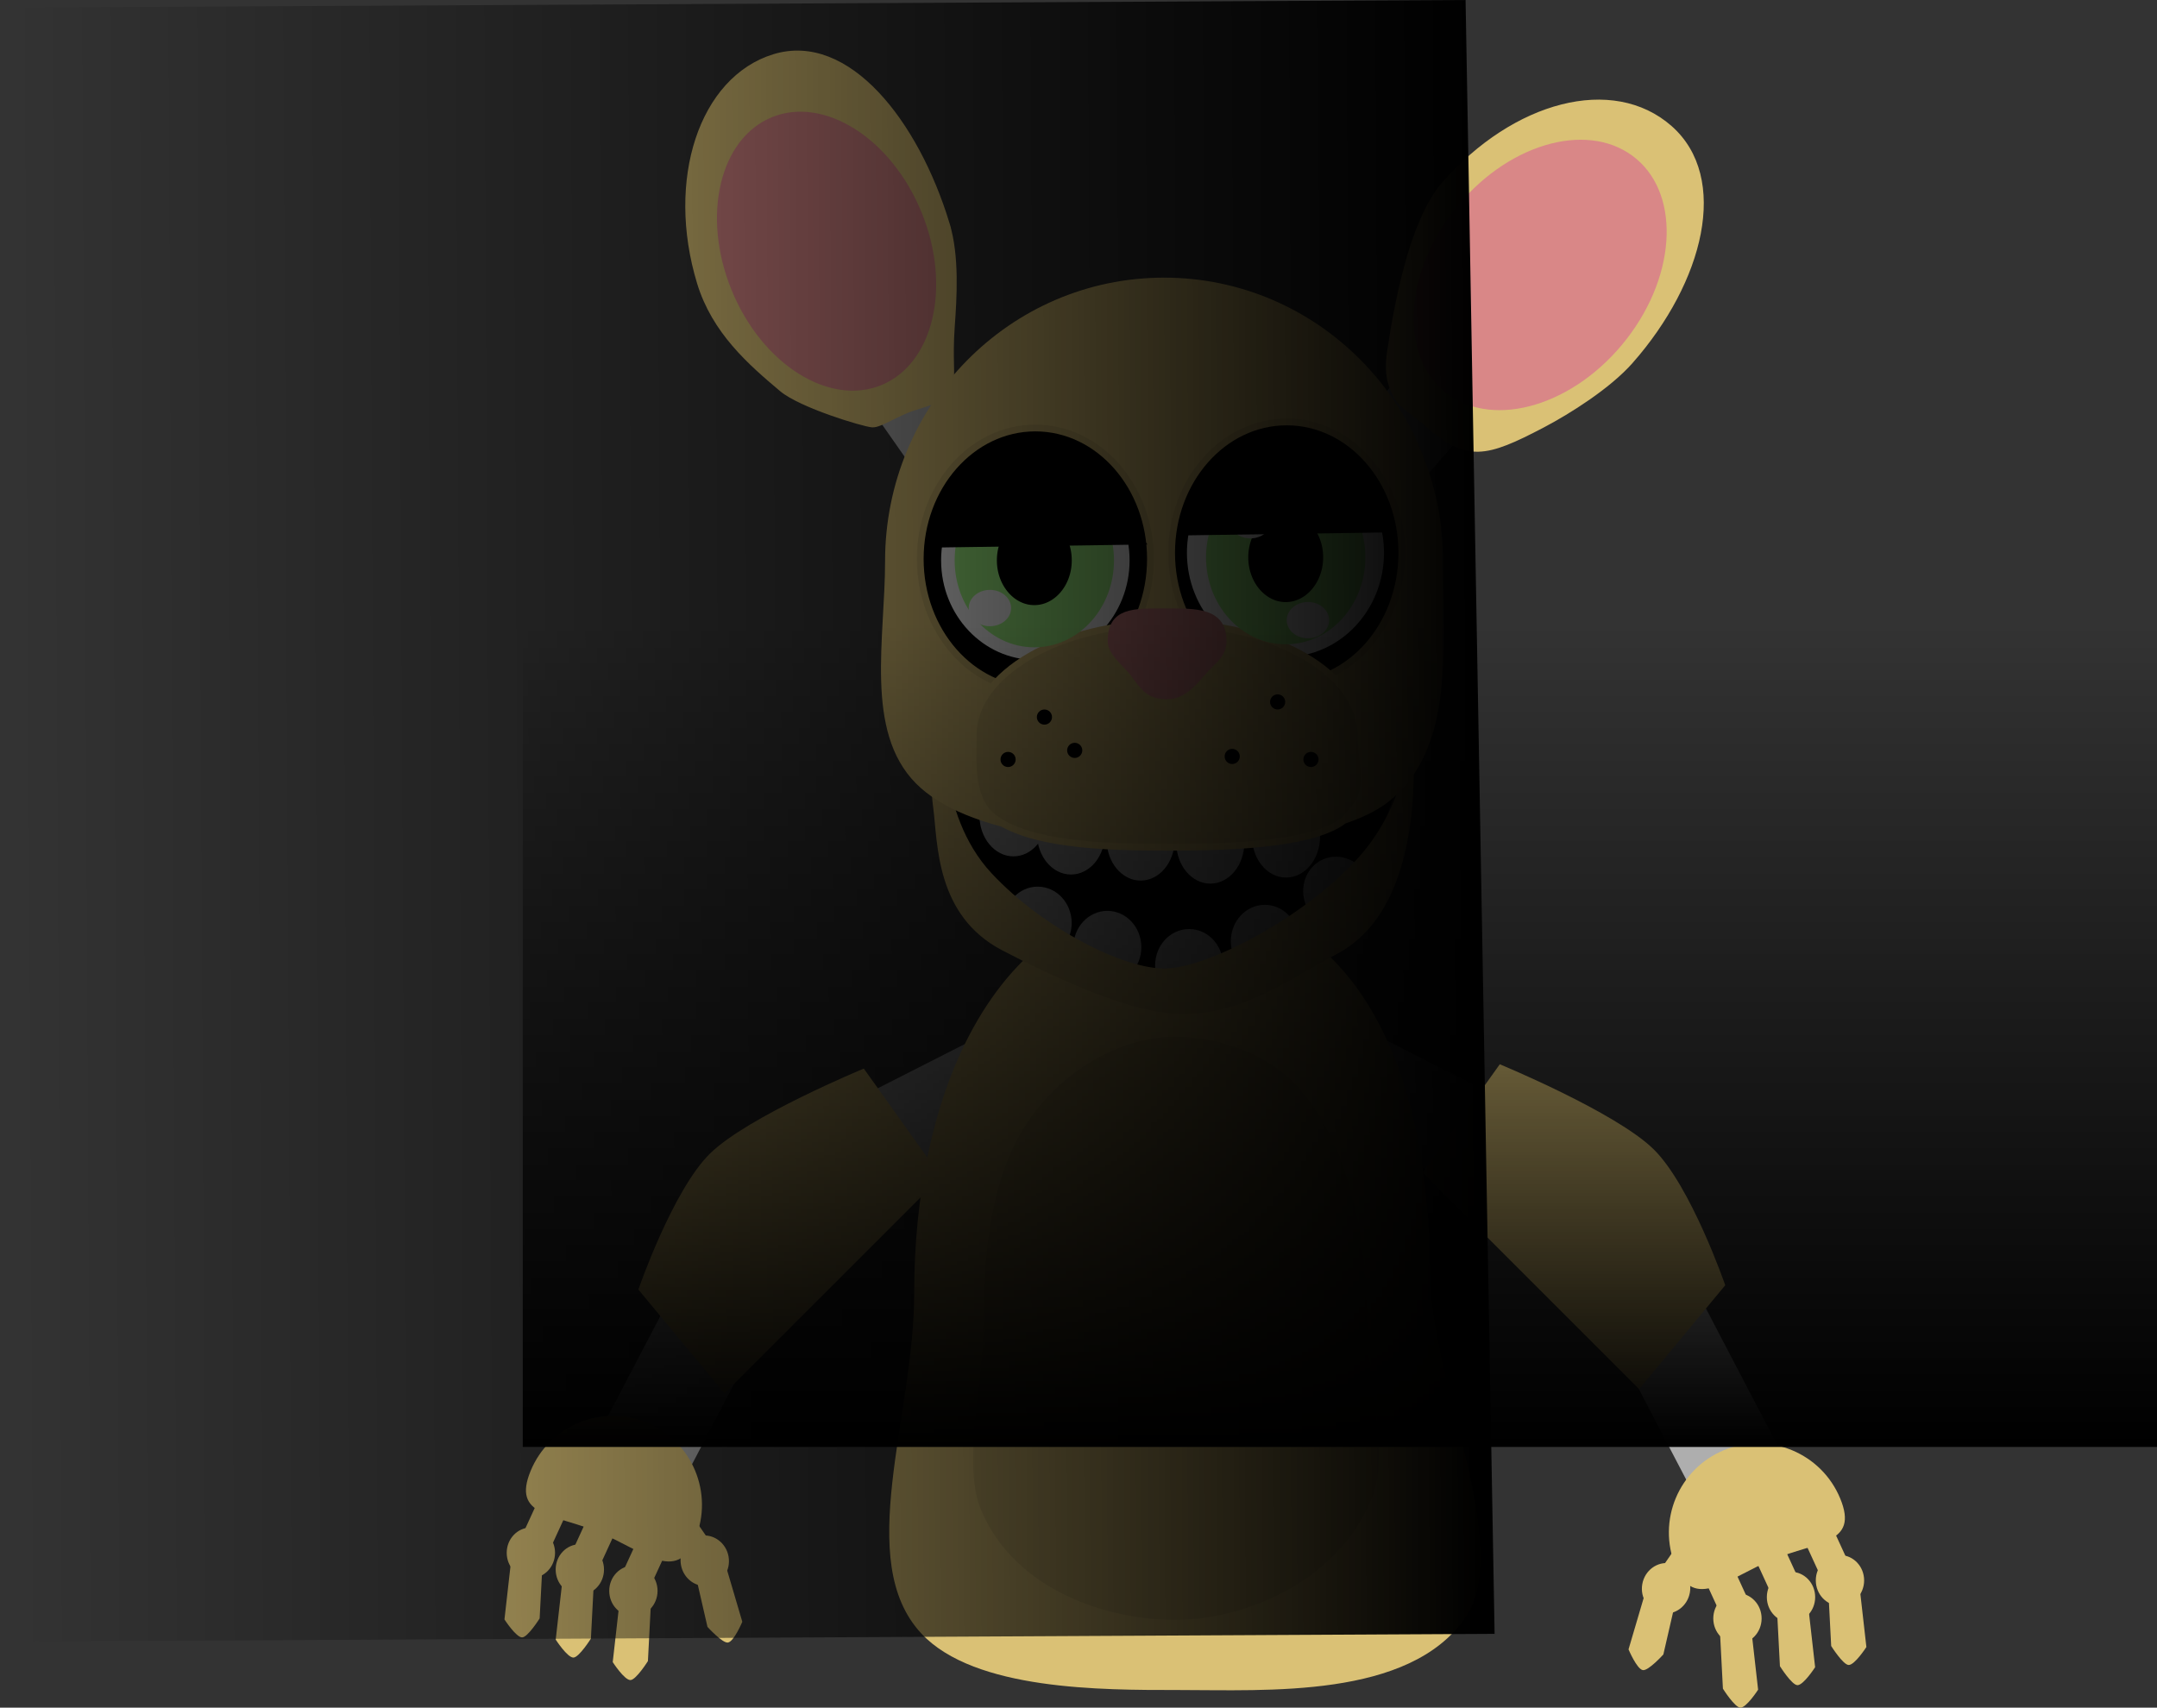 <svg version="1.1" xmlns="http://www.w3.org/2000/svg" xmlns:xlink="http://www.w3.org/1999/xlink" width="638.821" height="505.844" viewBox="0,0,638.821,505.844"><rect x="0" y="0" width="638.821" height="505.844" fill="#333333" stroke="none"/><defs><linearGradient x1="441.43" y1="120.676" x2="441.43" y2="364.676" gradientUnits="userSpaceOnUse" id="color-1"><stop offset="0" stop-color="#000000" stop-opacity="0"/><stop offset="1" stop-color="#000000"/></linearGradient><linearGradient x1="48.906" y1="180.306" x2="482.953" y2="178.046" gradientUnits="userSpaceOnUse" id="color-2"><stop offset="0" stop-color="#000000" stop-opacity="0"/><stop offset="1" stop-color="#000000"/></linearGradient></defs><g transform="translate(-44.608,63.942)"><g data-paper-data="{&quot;isPaintingLayer&quot;:true}" fill-rule="nonzero" stroke-linecap="butt" stroke-linejoin="miter" stroke-miterlimit="10" stroke-dasharray="" stroke-dashoffset="0" style="mix-blend-mode: normal"><g stroke="none"><path d="M240.554,387.039l-25.405,-13.282l49.92,-95.488l25.405,13.282z" fill="#aeaeae" stroke-width="NaN"/><path d="M271.257,307.523l-12.99,-25.556l96.054,-48.824l12.99,25.556z" fill="#aeaeae" stroke-width="NaN"/><path d="M233.666,318.051c0,0 10.16,-29.447 21.235,-40.304c11.182,-10.961 45.538,-25.154 45.538,-25.154l22.883,32.085l-64.143,64.143z" fill="#dac175" stroke-width="0"/><g fill="#dac175" stroke-width="0"><path d="M201.739,371.819c5.528,-13.472 20.93,-19.912 34.403,-14.385c13.472,5.528 19.912,20.93 14.385,34.403c-5.528,13.472 -15.214,3.585 -28.686,-1.943c-13.472,-5.528 -25.629,-4.603 -20.101,-18.075z"/><path d="M196.908,395.969l7.964,-17.344l8.362,3.84l-7.964,17.344z"/><path d="M208.99,396.034c0,4.141 -3.204,7.498 -7.157,7.498c-3.953,0 -7.157,-3.357 -7.157,-7.498c0,-4.141 3.204,-7.498 7.157,-7.498c3.953,0 7.157,3.357 7.157,7.498z"/><path d="M194.009,415.766l2.22,-19.61l9.163,0.847l-0.96,18.462c0,0 -3.501,5.575 -5.167,5.623c-1.798,0.052 -5.255,-5.323 -5.255,-5.323z"/><path d="M212.43,399.222l7.964,-17.344l8.362,3.84l-7.964,17.344z"/><path d="M223.49,400.99c0,4.141 -3.204,7.498 -7.157,7.498c-3.953,0 -7.157,-3.357 -7.157,-7.498c0,-4.141 3.204,-7.498 7.157,-7.498c3.953,0 7.157,3.357 7.157,7.498z"/><path d="M209.19,421.745l2.22,-19.61l9.163,0.847l-0.96,18.462c0,0 -3.501,5.575 -5.167,5.623c-1.798,0.052 -5.255,-5.323 -5.255,-5.323z"/><path d="M227.61,404.86l7.964,-17.344l8.362,3.84l-7.964,17.344z"/><path d="M239.352,407.31c0,4.141 -3.204,7.498 -7.157,7.498c-3.953,0 -7.157,-3.357 -7.157,-7.498c0,-4.141 3.204,-7.498 7.157,-7.498c3.953,0 7.157,3.357 7.157,7.498z"/><path d="M226.075,428.406l2.22,-19.61l9.163,0.847l-0.96,18.462c0,0 -3.501,5.575 -5.167,5.623c-1.798,0.052 -5.255,-5.323 -5.255,-5.323z"/><path d="M250.6,402.696l-10.845,-15.704l7.572,-5.229l10.845,15.704z" data-paper-data="{&quot;index&quot;:null}"/><path d="M252.034,390.998c3.893,-0.684 7.63,2.068 8.347,6.146c0.717,4.078 -1.858,7.939 -5.751,8.623c-3.893,0.684 -7.63,-2.068 -8.347,-6.146c-0.717,-4.078 1.858,-7.939 5.751,-8.623z" data-paper-data="{&quot;index&quot;:null}"/><path d="M260.197,422.616c-1.649,0.241 -6.062,-4.644 -6.062,-4.644l-4.141,-18.017l8.878,-2.42l5.58,18.93c0,0 -2.475,5.892 -4.255,6.152z" data-paper-data="{&quot;index&quot;:null}"/></g></g><g stroke="none"><path d="M503.977,297.804l25.405,-13.282l49.92,95.488l-25.405,13.282z" data-paper-data="{&quot;index&quot;:null}" fill="#aeaeae" stroke-width="NaN"/><path d="M428.263,262.709l12.99,-25.556l96.054,48.824l-12.99,25.556z" data-paper-data="{&quot;index&quot;:null}" fill="#aeaeae" stroke-width="NaN"/><g data-paper-data="{&quot;index&quot;:null}" fill="#dac175" stroke-width="0"><path d="M569.529,398.066c-13.472,5.528 -23.158,15.415 -28.686,1.943c-5.528,-13.472 0.912,-28.875 14.385,-34.403c13.472,-5.528 28.875,0.912 34.403,14.385c5.528,13.472 -6.629,12.548 -20.101,18.075z"/><path d="M586.098,407.981l-7.964,-17.344l8.362,-3.84l7.964,17.344z"/><path d="M589.535,396.708c3.953,0 7.157,3.357 7.157,7.498c0,4.141 -3.204,7.498 -7.157,7.498c-3.953,0 -7.157,-3.357 -7.157,-7.498c0,-4.141 3.204,-7.498 7.157,-7.498z"/><path d="M592.104,429.261c-1.666,-0.048 -5.167,-5.623 -5.167,-5.623l-0.96,-18.462l9.163,-0.847l2.22,19.61c0,0 -3.458,5.374 -5.255,5.323z"/><path d="M570.577,411.234l-7.964,-17.344l8.362,-3.84l7.964,17.344z"/><path d="M575.036,401.664c3.953,0 7.157,3.357 7.157,7.498c0,4.141 -3.204,7.498 -7.157,7.498c-3.953,0 -7.157,-3.357 -7.157,-7.498c0,-4.141 3.204,-7.498 7.157,-7.498z"/><path d="M576.923,435.24c-1.666,-0.048 -5.167,-5.623 -5.167,-5.623l-0.96,-18.462l9.163,-0.847l2.22,19.61c0,0 -3.458,5.374 -5.255,5.323z"/><path d="M555.396,416.872l-7.964,-17.344l8.362,-3.84l7.964,17.344z"/><path d="M559.173,407.984c3.953,0 7.157,3.357 7.157,7.498c0,4.141 -3.204,7.498 -7.157,7.498c-3.953,0 -7.157,-3.357 -7.157,-7.498c0,-4.141 3.204,-7.498 7.157,-7.498z"/><path d="M560.038,441.901c-1.666,-0.048 -5.167,-5.623 -5.167,-5.623l-0.96,-18.462l9.163,-0.847l2.22,19.61c0,0 -3.458,5.374 -5.255,5.323z"/><path d="M533.197,405.639l10.845,-15.704l7.572,5.229l-10.845,15.704z" data-paper-data="{&quot;index&quot;:null}"/><path d="M545.086,407.793c-0.717,4.078 -4.453,6.83 -8.347,6.146c-3.893,-0.684 -6.468,-4.545 -5.751,-8.623c0.717,-4.078 4.453,-6.83 8.347,-6.146c3.893,0.684 6.468,4.545 5.751,8.623z" data-paper-data="{&quot;index&quot;:null}"/><path d="M526.916,424.636l5.58,-18.93l8.878,2.42l-4.141,18.017c0,0 -4.413,4.885 -6.062,4.644c-1.78,-0.26 -4.255,-6.152 -4.255,-6.152z" data-paper-data="{&quot;index&quot;:null}"/></g><path d="M530.046,347.545l-64.143,-64.143l22.883,-32.085c0,0 34.356,14.193 45.538,25.154c11.075,10.857 21.235,40.304 21.235,40.304z" data-paper-data="{&quot;index&quot;:null}" fill="#dac175" stroke-width="0"/></g><g stroke="none"><path d="M468.08,313.325c0,30.188 24.95,81.212 10.448,102.02c-16.666,23.914 -58.453,21.331 -85.34,21.331c-22.065,0 -59.918,0.151 -75.676,-16.698c-20.153,-21.548 -2.153,-64.369 -2.153,-100.78c0,-29.134 5.554,-55.791 16.228,-76.322c13.096,-25.19 33.898,-41.156 61.601,-41.156c50.283,0 74.892,46.723 74.892,111.604z" fill="#dac175" stroke-width="NaN"/><path d="M449.516,329.526c0,16.414 6.682,37.048 1.45,50.117c-9.974,24.913 -37.708,36.264 -58.303,36.264c-20.002,0 -47.288,-8.643 -57.422,-32.37c-5.774,-13.518 0.569,-36.695 0.569,-54.01c0,-23.267 2.529,-44.385 12.374,-59.916c10.342,-16.315 28.393,-26.465 44.479,-26.465c11.529,0 25.783,4.333 34.744,13.295c15.442,15.444 22.109,42.897 22.109,73.086z" fill="#c8b16c" stroke-width="0"/></g><g><path d="M332.399,208.956l-6.279,-34.474l132.756,-7.176l-14.352,42.547c0,0 -31.058,19.4 -51.166,18.795c-19.648,-0.591 -60.958,-19.692 -60.958,-19.692z" fill="#000000" stroke="none" stroke-width="0"/><path d="M362,209.464c0,5.945 -4.508,10.764 -10.07,10.764c-5.561,0 -10.07,-4.819 -10.07,-10.764c0,-5.945 4.508,-10.764 10.07,-10.764c5.561,0 10.07,4.819 10.07,10.764z" fill="#9e9e9e" stroke="none" stroke-width="0"/><path d="M382.631,216.64c0,5.945 -4.508,10.764 -10.07,10.764c-5.561,0 -10.07,-4.819 -10.07,-10.764c0,-5.945 4.508,-10.764 10.07,-10.764c5.561,0 10.07,4.819 10.07,10.764z" fill="#9e9e9e" stroke="none" stroke-width="0"/><path d="M406.85,222.022c0,5.945 -4.508,10.764 -10.07,10.764c-5.561,0 -10.07,-4.819 -10.07,-10.764c0,-5.945 4.508,-10.764 10.07,-10.764c5.561,0 10.07,4.819 10.07,10.764z" fill="#9e9e9e" stroke="none" stroke-width="0"/><path d="M429.275,214.846c0,5.945 -4.508,10.764 -10.07,10.764c-5.561,0 -10.07,-4.819 -10.07,-10.764c0,-5.945 4.508,-10.764 10.07,-10.764c5.561,0 10.07,4.819 10.07,10.764z" fill="#9e9e9e" stroke="none" stroke-width="0"/><path d="M450.023,196.608c2.295,5.484 -0.004,11.67 -5.134,13.816c-5.13,2.147 -11.149,-0.559 -13.444,-6.043c-2.295,-5.484 0.004,-11.67 5.134,-13.816c5.13,-2.147 11.149,0.559 13.444,6.043z" fill="#9e9e9e" stroke="none" stroke-width="0"/><path d="M435.554,183.9c0,6.688 -4.508,12.109 -10.07,12.109c-5.561,0 -10.07,-5.422 -10.07,-12.109c0,-6.688 4.508,-12.109 10.07,-12.109c5.561,0 10.07,5.422 10.07,12.109z" fill="#9e9e9e" stroke="none" stroke-width="0"/><path d="M413.129,185.694c0,6.688 -4.508,12.109 -10.07,12.109c-5.561,0 -10.07,-5.422 -10.07,-12.109c0,-6.688 4.508,-12.109 10.07,-12.109c5.561,0 10.07,5.422 10.07,12.109z" fill="#9e9e9e" stroke="none" stroke-width="0"/><path d="M392.498,184.797c0,6.688 -4.508,12.109 -10.07,12.109c-5.561,0 -10.07,-5.422 -10.07,-12.109c0,-6.688 4.508,-12.109 10.07,-12.109c5.561,0 10.07,5.422 10.07,12.109z" fill="#9e9e9e" stroke="none" stroke-width="0"/><path d="M371.867,183.003c0,6.688 -4.508,12.109 -10.07,12.109c-5.561,0 -10.07,-5.422 -10.07,-12.109c0,-6.688 4.508,-12.109 10.07,-12.109c5.561,0 10.07,5.422 10.07,12.109z" fill="#9e9e9e" stroke="none" stroke-width="0"/><path d="M354.824,177.621c0,6.688 -4.508,12.109 -10.07,12.109c-5.561,0 -10.07,-5.422 -10.07,-12.109c0,-6.688 4.508,-12.109 10.07,-12.109c5.561,0 10.07,5.422 10.07,12.109z" fill="#9e9e9e" stroke="none" stroke-width="0"/><path d="M341.369,217.537c-19.733,-10.325 -19.001,-31.721 -20.375,-42.192c-2.383,-18.168 3.332,-26.876 3.332,-26.876c0,0 -2.632,28.456 13.905,46.225c15.276,16.415 39.411,28.541 51.577,28.257c12.61,-0.295 40.52,-14.78 56.583,-32.256c16.783,-18.259 16.073,-41.329 16.073,-41.329c0,0 7.387,53.358 -21.528,69.069c-19.956,10.843 -34.17,22.049 -57.693,16.446c-10.56,-2.516 -25.152,-8.593 -41.874,-17.343z" fill="#c8b16c" stroke="none" stroke-width="0"/><path d="M489.911,49.162l-22.925,26.425l-17.616,-15.283l22.925,-26.425z" fill="#aeaeae" stroke="#aeaeae" stroke-width="2"/><path d="M314.942,73.058l-20.068,-28.654l19.103,-13.379l20.068,28.654z" fill="#aeaeae" stroke="#aeaeae" stroke-width="2"/><path d="M470.985,102.273c0,26.23 3.275,54.999 -15.42,70.204c-13.965,11.358 -46.93,12.768 -66.207,12.768c-22.444,0 -58.021,-2.928 -72.777,-17.83c-14.884,-15.03 -8.85,-42.132 -8.85,-65.143c0,-45.824 36.546,-82.972 81.627,-82.972c45.081,0 81.627,37.148 81.627,82.972z" fill="#dac175" stroke="#dac175" stroke-width="2"/><path d="M385.322,101.619c0,21.416 -15.261,38.777 -34.086,38.777c-18.825,0 -34.086,-17.361 -34.086,-38.777c0,-21.416 15.261,-38.777 34.086,-38.777c18.825,0 34.086,17.361 34.086,38.777z" fill="#000000" stroke="#c8b16c" stroke-width="2"/><path d="M459.773,99.825c0,21.416 -15.261,38.777 -34.086,38.777c-18.825,0 -34.086,-17.361 -34.086,-38.777c0,-21.416 15.261,-38.777 34.086,-38.777c18.825,0 34.086,17.361 34.086,38.777z" fill="#000000" stroke="#c8b16c" stroke-width="2"/><path d="M453.494,99.812c0,16.469 -12.617,29.82 -28.181,29.82c-15.564,0 -28.181,-13.351 -28.181,-29.82c0,-16.469 12.617,-29.82 28.181,-29.82c15.564,0 28.181,13.351 28.181,29.82z" fill="#ffffff" stroke="#ffffff" stroke-width="2"/><path d="M378.146,102.054c0,15.726 -12.048,28.474 -26.91,28.474c-14.862,0 -26.91,-12.748 -26.91,-28.474c0,-15.726 12.048,-28.474 26.91,-28.474c14.862,0 26.91,12.748 26.91,28.474z" fill="#ffffff" stroke="#ffffff" stroke-width="2"/><path d="M447.664,153.851c0,7.039 3.029,15.643 -1.875,21.46c-1.144,1.357 -2.573,3.508 -4.358,4.627c-10.489,6.573 -34.485,7.103 -51.175,7.103c-18.841,0 -40.944,-0.762 -51.411,-8.867c-7.147,-5.534 -5.997,-16.885 -5.997,-24.322c0,-18.33 25.702,-33.189 57.408,-33.189c31.705,0 57.408,14.859 57.408,33.189z" fill="#c8b16c" stroke="#dac175" stroke-width="2"/><path d="M324.876,2.491c2.887,9.5 2.109,21.644 1.486,30.347c-1.365,19.074 3.75,19.294 -10.917,23.751c-5.096,1.548 -10.311,5.241 -12.515,5.06c-2.657,-0.218 -20.993,-5.742 -26.66,-10.509c-9.336,-7.852 -19.888,-17.059 -24.253,-31.426c-9.214,-30.323 0.631,-60.166 21.989,-66.656c21.358,-6.49 41.656,19.11 50.87,49.433z" fill="#dac175" stroke="#dac175" stroke-width="2"/><path d="M527.414,42.87c-6.555,7.458 -18.363,14.886 -26.088,18.941c-16.933,8.887 -22.23,9.978 -33.744,-0.141c-4,-3.516 -8.053,-5.95 -9.06,-7.918c-1.214,-2.373 -3.221,-5.789 -2.154,-13.117c1.757,-12.072 6.24,-38.637 16.153,-49.916c20.922,-23.804 49.69,-31.338 66.457,-16.602c16.767,14.737 9.359,44.949 -11.564,68.753z" fill="#dac175" stroke="#dac175" stroke-width="2"/><path d="M318.482,-1.383c9.143,22.432 3.537,45.922 -12.521,52.467c-16.058,6.545 -36.486,-6.334 -45.629,-28.766c-9.143,-22.432 -3.537,-45.922 12.521,-52.467c16.058,-6.545 36.486,6.334 45.629,28.766z" fill="#d98787" stroke="#dac175" stroke-width="2"/><path d="M527.156,37.077c-15.45,19.925 -39.803,27.314 -54.395,16.504c-14.592,-10.81 -13.897,-35.725 1.552,-55.65c15.45,-19.925 39.803,-27.314 54.395,-16.504c14.592,10.81 13.897,35.725 -1.552,55.65z" fill="#d98787" stroke="#dac175" stroke-width="2"/><path d="M406.85,125.941c0,4.093 -2.928,5.758 -5.479,8.615c-3.042,3.407 -6.13,7.633 -11.115,7.633c-5.52,0 -6.953,-2.639 -9.97,-6.699c-1.992,-2.681 -6.624,-5.981 -6.624,-9.55c0,-8.974 6.738,-8.643 15.903,-8.643c9.165,0 17.286,-0.331 17.286,8.643z" fill="#d98787" stroke="#d98787" stroke-width="2"/><path d="M351.685,148.469c0,-1.238 1.004,-2.243 2.243,-2.243c1.238,0 2.243,1.004 2.243,2.243c0,1.238 -1.004,2.243 -2.243,2.243c-1.238,0 -2.243,-1.004 -2.243,-2.243z" fill="#000000" stroke="none" stroke-width="0.5"/><path d="M340.921,161.027c0,-1.238 1.004,-2.243 2.243,-2.243c1.238,0 2.242,1.004 2.242,2.243c0,1.238 -1.004,2.242 -2.242,2.242c-1.238,0 -2.243,-1.004 -2.243,-2.242z" fill="#000000" stroke="none" stroke-width="0.5"/><path d="M360.655,158.336c0,-1.238 1.004,-2.243 2.243,-2.243c1.238,0 2.243,1.004 2.243,2.243c0,1.238 -1.004,2.242 -2.243,2.242c-1.238,0 -2.243,-1.004 -2.243,-2.242z" fill="#000000" stroke="none" stroke-width="0.5"/><path d="M420.754,143.984c0,-1.238 1.004,-2.243 2.243,-2.243c1.238,0 2.243,1.004 2.243,2.243c0,1.238 -1.004,2.242 -2.243,2.242c-1.238,0 -2.243,-1.004 -2.243,-2.242z" fill="#000000" stroke="none" stroke-width="0.5"/><path d="M407.299,160.13c0,-1.238 1.004,-2.243 2.242,-2.243c1.238,0 2.243,1.004 2.243,2.243c0,1.238 -1.004,2.243 -2.243,2.243c-1.238,0 -2.242,-1.004 -2.242,-2.243z" fill="#000000" stroke="none" stroke-width="0.5"/><path d="M430.621,161.027c0,-1.238 1.004,-2.243 2.243,-2.243c1.238,0 2.243,1.004 2.243,2.243c0,1.238 -1.004,2.242 -2.243,2.242c-1.238,0 -2.243,-1.004 -2.243,-2.242z" fill="#000000" stroke="none" stroke-width="0.5"/><path d="M368.279,102.049c0,10.775 -7.764,19.51 -17.342,19.51c-9.578,0 -17.342,-8.735 -17.342,-19.51c0,-10.775 7.764,-19.51 17.342,-19.51c9.578,0 17.342,8.735 17.342,19.51z" fill="#000000" stroke="#a7ff88" stroke-width="12.5"/><path d="M442.73,101.152c0,10.775 -7.764,19.51 -17.342,19.51c-9.578,0 -17.342,-8.735 -17.342,-19.51c0,-10.775 7.764,-19.51 17.342,-19.51c9.578,0 17.342,8.735 17.342,19.51z" fill="#000000" stroke="#a7ff88" stroke-width="12.5"/><path d="M367.382,86.576c0,2.972 -2.811,5.382 -6.279,5.382c-3.468,0 -6.279,-2.41 -6.279,-5.382c0,-2.972 2.811,-5.382 6.279,-5.382c3.468,0 6.279,2.41 6.279,5.382z" fill="#ffffff" stroke="none" stroke-width="0"/><path d="M344.06,116.177c0,2.972 -2.811,5.382 -6.279,5.382c-3.468,0 -6.279,-2.41 -6.279,-5.382c0,-2.972 2.811,-5.382 6.279,-5.382c3.468,0 6.279,2.41 6.279,5.382z" fill="#ffffff" stroke="none" stroke-width="0"/><path d="M438.245,119.765c0,2.972 -2.811,5.382 -6.279,5.382c-3.468,0 -6.279,-2.41 -6.279,-5.382c0,-2.972 2.811,-5.382 6.279,-5.382c3.468,0 6.279,2.41 6.279,5.382z" fill="#ffffff" stroke="none" stroke-width="0"/><path d="M421.202,90.164c0,2.972 -2.811,5.382 -6.279,5.382c-3.468,0 -6.279,-2.41 -6.279,-5.382c0,-2.972 2.811,-5.382 6.279,-5.382c3.468,0 6.279,2.41 6.279,5.382z" fill="#ffffff" stroke="none" stroke-width="0"/><path d="M322.638,98.237c0,0 1.634,-4.878 2.149,-7.656c0.827,-4.464 10.409,-17.46 10.409,-17.46c0,0 9.451,-2.978 14.288,-3.126c4.99,-0.152 15.208,2.228 15.208,2.228l19.734,25.116z" fill="#000000" stroke="none" stroke-width="0"/><path d="M395.295,94.649c0,0 1.634,-4.878 2.149,-7.656c0.827,-4.464 10.409,-17.46 10.409,-17.46c0,0 9.109,-2.913 13.393,-3.044c5.321,-0.162 16.102,2.147 16.102,2.147c0,0 5.615,3.966 8.113,7.145c3.64,4.633 11.621,17.971 11.621,17.971z" fill="#000000" stroke="none" stroke-width="0"/></g><path d="M199.43,364.676v-244h484v244z" fill="url(#color-1)" stroke="none" stroke-width="0"/><path d="M487.251,420.035l-434.047,2.26l-8.596,-483.978l434.047,-2.26z" fill="url(#color-2)" stroke="none" stroke-width="0"/></g></g></svg>